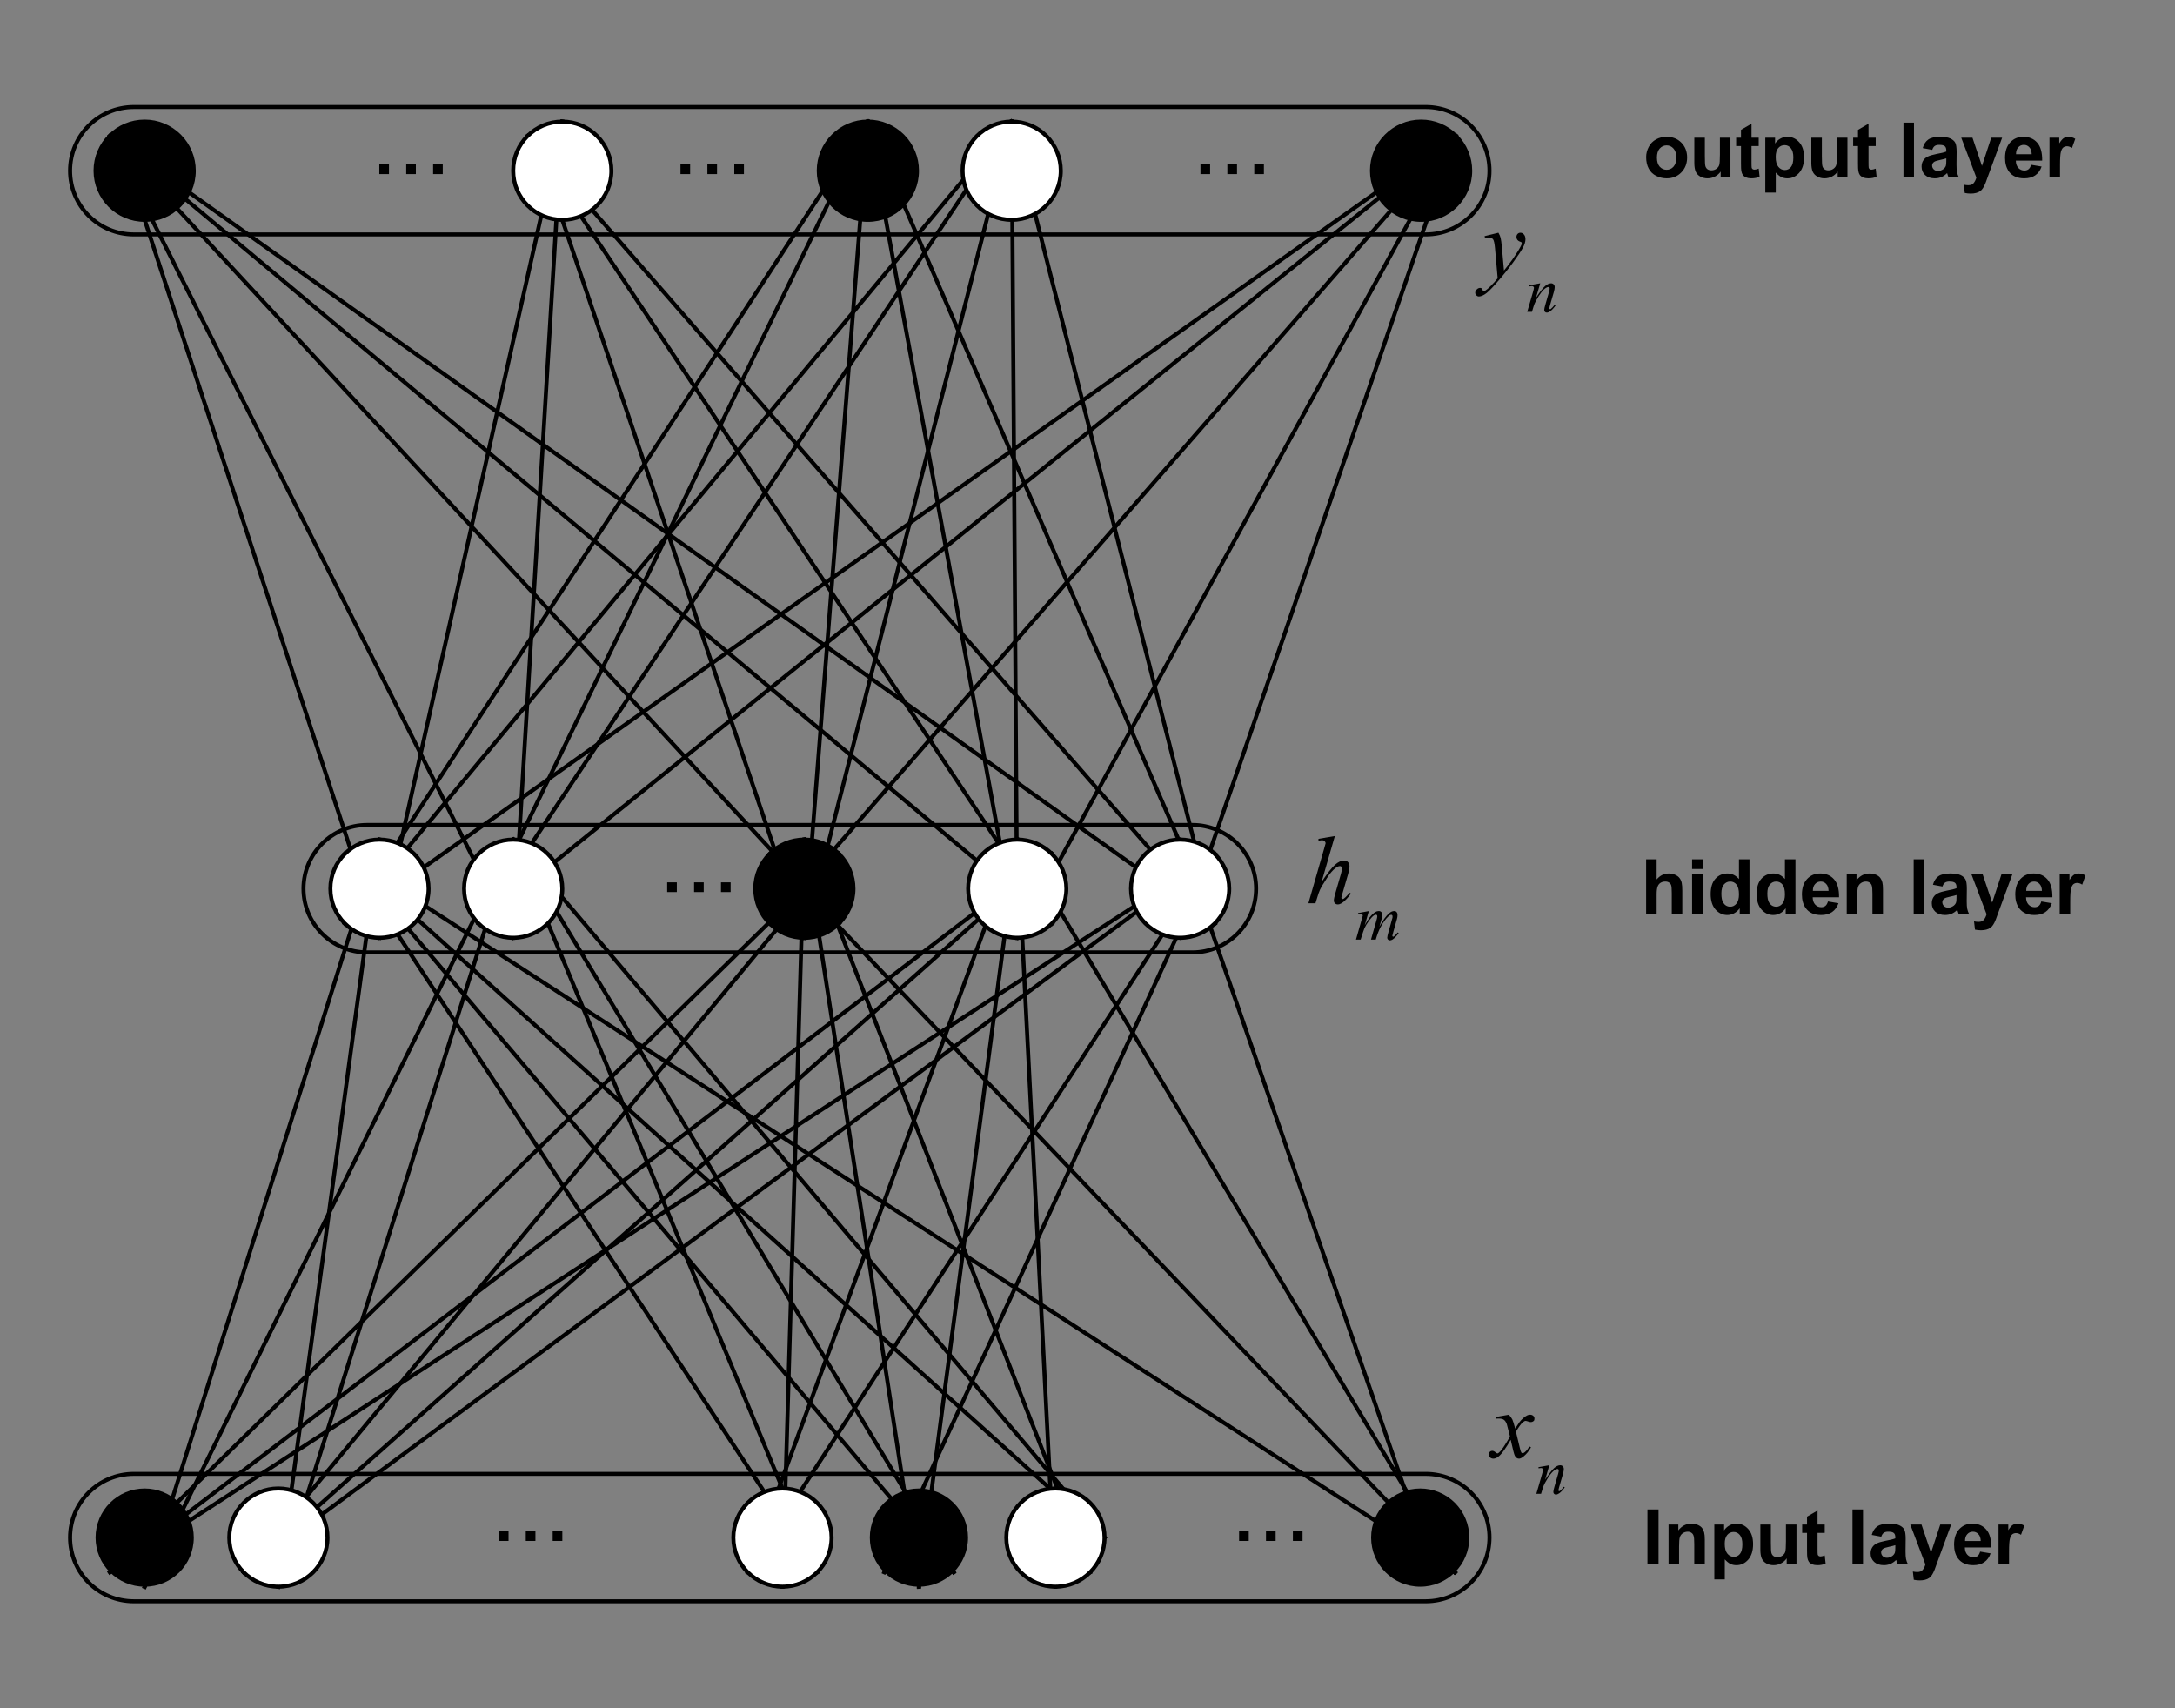 <?xml version="1.0" standalone="yes"?>

<svg version="1.1" viewBox="0.0 0.0 539.184 423.441" fill="none" stroke="none" stroke-linecap="square" stroke-miterlimit="10" xmlns="http://www.w3.org/2000/svg" xmlns:xlink="http://www.w3.org/1999/xlink"><rect x="0.0" y="0.0" width="539.184" height="423.441" fill="#808080" stroke="none"/><clipPath id="p.0"><path d="m0 0l539.184 0l0 423.441l-539.184 0l0 -423.441z" clip-rule="nonzero"></path></clipPath><g clip-path="url(#p.0)"><path fill="#000000" fill-opacity="0.0" d="m0 0l539.184 0l0 423.441l-539.184 0z" fill-rule="nonzero"></path><path fill="#000000" fill-opacity="0.0" d="m75.231 220.282l0 0c0 -8.723 7.072 -15.795 15.795 -15.795l204.567 0c4.189 0 8.207 1.664 11.169 4.626c2.962 2.962 4.626 6.98 4.626 11.169l0 0l0 0c0 8.723 -7.072 15.795 -15.795 15.795l-204.567 0l0 0c-8.723 0 -15.795 -7.072 -15.795 -15.795z" fill-rule="nonzero"></path><path stroke="#000000" stroke-width="1.0" stroke-linejoin="round" stroke-linecap="butt" d="m75.231 220.282l0 0c0 -8.723 7.072 -15.795 15.795 -15.795l204.567 0c4.189 0 8.207 1.664 11.169 4.626c2.962 2.962 4.626 6.98 4.626 11.169l0 0l0 0c0 8.723 -7.072 15.795 -15.795 15.795l-204.567 0l0 0c-8.723 0 -15.795 -7.072 -15.795 -15.795z" fill-rule="nonzero"></path><path fill="#000000" fill-opacity="0.0" d="m292.547 208.109l60.913 176.157" fill-rule="nonzero"></path><path stroke="#000000" stroke-width="1.0" stroke-linejoin="round" stroke-linecap="butt" d="m292.547 208.109l60.913 176.157" fill-rule="nonzero"></path><path fill="#000000" fill-opacity="0.0" d="m260.785 211.674l-233.543 178.047" fill-rule="nonzero"></path><path stroke="#000000" stroke-width="1.0" stroke-linejoin="round" stroke-linecap="butt" d="m260.785 211.674l-233.543 178.047" fill-rule="nonzero"></path><path fill="#000000" fill-opacity="0.0" d="m260.785 211.674l-200.378 178.047" fill-rule="nonzero"></path><path stroke="#000000" stroke-width="1.0" stroke-linejoin="round" stroke-linecap="butt" d="m260.785 211.674l-200.378 178.047" fill-rule="nonzero"></path><path fill="#000000" fill-opacity="0.0" d="m252.177 208.109l-66.803 181.606" fill-rule="nonzero"></path><path stroke="#000000" stroke-width="1.0" stroke-linejoin="round" stroke-linecap="butt" d="m252.177 208.109l-66.803 181.606" fill-rule="nonzero"></path><path fill="#000000" fill-opacity="0.0" d="m252.177 208.109l-24.378 185.197" fill-rule="nonzero"></path><path stroke="#000000" stroke-width="1.0" stroke-linejoin="round" stroke-linecap="butt" d="m252.177 208.109l-24.378 185.197" fill-rule="nonzero"></path><path fill="#000000" fill-opacity="0.0" d="m252.177 208.109l9.449 185.197" fill-rule="nonzero"></path><path stroke="#000000" stroke-width="1.0" stroke-linejoin="round" stroke-linecap="butt" d="m252.177 208.109l9.449 185.197" fill-rule="nonzero"></path><path fill="#000000" fill-opacity="0.0" d="m252.177 208.109l108.504 181.606" fill-rule="nonzero"></path><path stroke="#000000" stroke-width="1.0" stroke-linejoin="round" stroke-linecap="butt" d="m252.177 208.109l108.504 181.606" fill-rule="nonzero"></path><path fill="#000000" fill-opacity="0.0" d="m127.217 208.109l75.37 181.606" fill-rule="nonzero"></path><path stroke="#000000" stroke-width="1.0" stroke-linejoin="round" stroke-linecap="butt" d="m127.217 208.109l75.37 181.606" fill-rule="nonzero"></path><path fill="#000000" fill-opacity="0.0" d="m127.217 208.109l-91.339 185.197" fill-rule="nonzero"></path><path stroke="#000000" stroke-width="1.0" stroke-linejoin="round" stroke-linecap="butt" d="m127.217 208.109l-91.339 185.197" fill-rule="nonzero"></path><path fill="#000000" fill-opacity="0.0" d="m127.217 208.109l-58.205 185.197" fill-rule="nonzero"></path><path stroke="#000000" stroke-width="1.0" stroke-linejoin="round" stroke-linecap="butt" d="m127.217 208.109l-58.205 185.197" fill-rule="nonzero"></path><path fill="#000000" fill-opacity="0.0" d="m127.217 208.109l109.197 181.606" fill-rule="nonzero"></path><path stroke="#000000" stroke-width="1.0" stroke-linejoin="round" stroke-linecap="butt" d="m127.217 208.109l109.197 181.606" fill-rule="nonzero"></path><path fill="#000000" fill-opacity="0.0" d="m127.217 208.109l146.583 173.008" fill-rule="nonzero"></path><path stroke="#000000" stroke-width="1.0" stroke-linejoin="round" stroke-linecap="butt" d="m127.217 208.109l146.583 173.008" fill-rule="nonzero"></path><path fill="#000000" fill-opacity="0.0" d="m85.464 211.674l275.213 178.047" fill-rule="nonzero"></path><path stroke="#000000" stroke-width="1.0" stroke-linejoin="round" stroke-linecap="butt" d="m85.464 211.674l275.213 178.047" fill-rule="nonzero"></path><path fill="#000000" fill-opacity="0.0" d="m85.464 211.674l117.102 178.047" fill-rule="nonzero"></path><path stroke="#000000" stroke-width="1.0" stroke-linejoin="round" stroke-linecap="butt" d="m85.464 211.674l117.102 178.047" fill-rule="nonzero"></path><path fill="#000000" fill-opacity="0.0" d="m85.464 211.674l150.961 178.047" fill-rule="nonzero"></path><path stroke="#000000" stroke-width="1.0" stroke-linejoin="round" stroke-linecap="butt" d="m85.464 211.674l150.961 178.047" fill-rule="nonzero"></path><path fill="#000000" fill-opacity="0.0" d="m85.464 211.674l188.346 169.449" fill-rule="nonzero"></path><path stroke="#000000" stroke-width="1.0" stroke-linejoin="round" stroke-linecap="butt" d="m85.464 211.674l188.346 169.449" fill-rule="nonzero"></path><path fill="#000000" fill-opacity="0.0" d="m17.373 381.122l0 0c0 -8.723 7.072 -15.795 15.795 -15.795l320.283 0c4.189 0 8.207 1.664 11.169 4.626c2.962 2.962 4.626 6.98 4.626 11.169l0 0l0 0c0 8.724 -7.072 15.795 -15.795 15.795l-320.283 0c-8.723 0 -15.795 -7.072 -15.795 -15.795z" fill-rule="nonzero"></path><path stroke="#000000" stroke-width="1.0" stroke-linejoin="round" stroke-linecap="butt" d="m17.373 381.122l0 0c0 -8.723 7.072 -15.795 15.795 -15.795l320.283 0c4.189 0 8.207 1.664 11.169 4.626c2.962 2.962 4.626 6.98 4.626 11.169l0 0l0 0c0 8.724 -7.072 15.795 -15.795 15.795l-320.283 0c-8.723 0 -15.795 -7.072 -15.795 -15.795z" fill-rule="nonzero"></path><path fill="#000000" fill-opacity="0.0" d="m94.072 208.109l-25.071 185.197" fill-rule="nonzero"></path><path stroke="#000000" stroke-width="1.0" stroke-linejoin="round" stroke-linecap="butt" d="m94.072 208.109l-25.071 185.197" fill-rule="nonzero"></path><path fill="#000000" fill-opacity="0.0" d="m94.072 208.109l-58.205 185.197" fill-rule="nonzero"></path><path stroke="#000000" stroke-width="1.0" stroke-linejoin="round" stroke-linecap="butt" d="m94.072 208.109l-58.205 185.197" fill-rule="nonzero"></path><path fill="#000000" d="m339.9 381.122l0 0c0 -6.723 5.45 -12.173 12.173 -12.173l0 0c3.229 0 6.325 1.283 8.608 3.565c2.283 2.283 3.565 5.379 3.565 8.608l0 0c0 6.723 -5.45 12.173 -12.173 12.173l0 0c-6.723 0 -12.173 -5.45 -12.173 -12.173z" fill-rule="nonzero"></path><path fill="#000000" fill-opacity="0.0" d="m97.205 365.327l68.567 0l0 31.591l-68.567 0z" fill-rule="nonzero"></path><path fill="#000000" d="m123.674 381.957l0 -2.406l2.391 0l0 2.406l-2.391 0zm6.668 0l0 -2.406l2.391 0l0 2.406l-2.391 0zm6.668 0l0 -2.406l2.391 0l0 2.406l-2.391 0z" fill-rule="nonzero"></path><path fill="#000000" fill-opacity="0.0" d="m287.601 365.327l54.772 0l0 31.591l-54.772 0z" fill-rule="nonzero"></path><path fill="#000000" d="m307.172 381.957l0 -2.406l2.391 0l0 2.406l-2.391 0zm6.668 0l0 -2.406l2.391 0l0 2.406l-2.391 0zm6.668 0l0 -2.406l2.391 0l0 2.406l-2.391 0z" fill-rule="nonzero"></path><path fill="#000000" fill-opacity="0.0" d="m138.925 204.487l68.567 0l0 31.591l-68.567 0z" fill-rule="nonzero"></path><path fill="#000000" d="m165.394 221.117l0 -2.406l2.391 0l0 2.406l-2.391 0zm6.668 0l0 -2.406l2.391 0l0 2.406l-2.391 0zm6.668 0l0 -2.406l2.391 0l0 2.406l-2.391 0z" fill-rule="nonzero"></path><path fill="#000000" fill-opacity="0.0" d="m398.105 360.823l115.78 0l0 36.094l-115.78 0z" fill-rule="nonzero"></path><path fill="#000000" d="m408.402 387.743l0 -13.594l2.75 0l0 13.594l-2.75 0zm14.215 0l-2.609 0l0 -5.031q0 -1.594 -0.172 -2.062q-0.156 -0.469 -0.531 -0.719q-0.375 -0.266 -0.906 -0.266q-0.688 0 -1.234 0.375q-0.531 0.359 -0.734 0.984q-0.188 0.609 -0.188 2.25l0 4.469l-2.609 0l0 -9.859l2.422 0l0 1.453q1.297 -1.672 3.25 -1.672q0.859 0 1.578 0.312q0.719 0.312 1.078 0.797q0.359 0.484 0.5 1.094q0.156 0.609 0.156 1.75l0 6.125zm2.365 -9.859l2.422 0l0 1.453q0.469 -0.734 1.281 -1.203q0.812 -0.469 1.797 -0.469q1.703 0 2.906 1.344q1.203 1.344 1.203 3.75q0 2.469 -1.219 3.844q-1.203 1.359 -2.922 1.359q-0.812 0 -1.484 -0.312q-0.656 -0.328 -1.391 -1.125l0 4.969l-2.594 0l0 -13.609zm2.578 4.766q0 1.656 0.656 2.453q0.656 0.797 1.594 0.797q0.922 0 1.516 -0.719q0.609 -0.734 0.609 -2.406q0 -1.547 -0.625 -2.297q-0.625 -0.75 -1.531 -0.75q-0.969 0 -1.594 0.734q-0.625 0.734 -0.625 2.188zm15.365 5.094l0 -1.469q-0.531 0.781 -1.406 1.234q-0.875 0.453 -1.859 0.453q-0.984 0 -1.781 -0.438q-0.781 -0.438 -1.141 -1.219q-0.344 -0.797 -0.344 -2.188l0 -6.234l2.609 0l0 4.531q0 2.078 0.141 2.547q0.141 0.469 0.516 0.75q0.391 0.266 0.969 0.266q0.672 0 1.203 -0.359q0.531 -0.375 0.719 -0.906q0.188 -0.547 0.188 -2.672l0 -4.156l2.609 0l0 9.859l-2.422 0zm9.427 -9.859l0 2.078l-1.781 0l0 3.984q0 1.203 0.047 1.406q0.062 0.188 0.234 0.328q0.188 0.125 0.453 0.125q0.359 0 1.047 -0.25l0.219 2.016q-0.906 0.391 -2.062 0.391q-0.703 0 -1.266 -0.234q-0.562 -0.234 -0.828 -0.609q-0.266 -0.375 -0.375 -1.016q-0.078 -0.453 -0.078 -1.844l0 -4.297l-1.203 0l0 -2.078l1.203 0l0 -1.953l2.609 -1.516l0 3.469l1.781 0zm6.88 9.859l0 -13.594l2.609 0l0 13.594l-2.609 0zm7.136 -6.844l-2.359 -0.438q0.391 -1.422 1.359 -2.109q0.984 -0.688 2.906 -0.688q1.734 0 2.594 0.422q0.859 0.406 1.203 1.047q0.344 0.625 0.344 2.328l-0.031 3.047q0 1.297 0.125 1.922q0.125 0.609 0.469 1.312l-2.578 0q-0.094 -0.266 -0.25 -0.766q-0.062 -0.234 -0.094 -0.312q-0.656 0.656 -1.422 0.984q-0.766 0.312 -1.625 0.312q-1.516 0 -2.406 -0.812q-0.875 -0.828 -0.875 -2.094q0 -0.844 0.391 -1.484q0.406 -0.656 1.125 -1.0q0.719 -0.359 2.078 -0.625q1.828 -0.328 2.531 -0.625l0 -0.266q0 -0.75 -0.375 -1.062q-0.359 -0.328 -1.391 -0.328q-0.703 0 -1.094 0.281q-0.391 0.266 -0.625 0.953zm3.484 2.109q-0.5 0.172 -1.594 0.406q-1.078 0.234 -1.406 0.453q-0.516 0.359 -0.516 0.922q0 0.547 0.406 0.953q0.406 0.391 1.047 0.391q0.703 0 1.344 -0.469q0.469 -0.359 0.625 -0.859q0.094 -0.344 0.094 -1.281l0 -0.516zm3.704 -5.125l2.781 0l2.359 7.0l2.297 -7.0l2.703 0l-3.484 9.484l-0.625 1.719q-0.344 0.859 -0.656 1.312q-0.297 0.469 -0.703 0.75q-0.406 0.281 -1.0 0.438q-0.594 0.156 -1.328 0.156q-0.75 0 -1.469 -0.156l-0.234 -2.047q0.609 0.125 1.094 0.125q0.922 0 1.344 -0.531q0.438 -0.531 0.672 -1.359l-3.75 -9.891zm17.313 6.719l2.609 0.438q-0.5 1.438 -1.594 2.188q-1.078 0.734 -2.703 0.734q-2.562 0 -3.797 -1.672q-0.969 -1.344 -0.969 -3.406q0 -2.438 1.266 -3.828q1.281 -1.391 3.25 -1.391q2.188 0 3.453 1.453q1.281 1.453 1.234 4.453l-6.531 0q0.016 1.156 0.625 1.812q0.609 0.641 1.5 0.641q0.609 0 1.031 -0.328q0.422 -0.344 0.625 -1.094zm0.156 -2.625q-0.031 -1.141 -0.594 -1.719q-0.547 -0.594 -1.344 -0.594q-0.859 0 -1.406 0.625q-0.562 0.609 -0.547 1.688l3.891 0zm7.016 5.766l-2.609 0l0 -9.859l2.422 0l0 1.406q0.625 -0.984 1.109 -1.297q0.5 -0.328 1.141 -0.328q0.891 0 1.719 0.5l-0.812 2.266q-0.656 -0.422 -1.219 -0.422q-0.547 0 -0.938 0.297q-0.375 0.297 -0.594 1.094q-0.219 0.781 -0.219 3.297l0 3.047z" fill-rule="nonzero"></path><path fill="#000000" fill-opacity="0.0" d="m397.714 199.669l132.724 0l0 36.094l-132.724 0z" fill-rule="nonzero"></path><path fill="#000000" d="m410.683 212.996l0 5.0q1.25 -1.484 3.016 -1.484q0.891 0 1.609 0.344q0.734 0.328 1.094 0.844q0.375 0.516 0.5 1.156q0.141 0.625 0.141 1.953l0 5.781l-2.609 0l0 -5.203q0 -1.547 -0.156 -1.969q-0.141 -0.422 -0.516 -0.656q-0.375 -0.25 -0.938 -0.25q-0.656 0 -1.172 0.312q-0.5 0.312 -0.734 0.953q-0.234 0.641 -0.234 1.875l0 4.938l-2.609 0l0 -13.594l2.609 0zm8.787 2.406l0 -2.406l2.609 0l0 2.406l-2.609 0zm0 11.188l0 -9.859l2.609 0l0 9.859l-2.609 0zm14.23 0l-2.422 0l0 -1.453q-0.609 0.844 -1.438 1.266q-0.812 0.406 -1.641 0.406q-1.703 0 -2.922 -1.359q-1.203 -1.375 -1.203 -3.828q0 -2.5 1.172 -3.797q1.188 -1.312 2.984 -1.312q1.656 0 2.859 1.375l0 -4.891l2.609 0l0 13.594zm-6.969 -5.141q0 1.578 0.438 2.281q0.641 1.016 1.766 1.016q0.906 0 1.531 -0.766q0.625 -0.766 0.625 -2.281q0 -1.703 -0.609 -2.438q-0.609 -0.75 -1.562 -0.75q-0.938 0 -1.562 0.734q-0.625 0.734 -0.625 2.203zm18.365 5.141l-2.422 0l0 -1.453q-0.609 0.844 -1.438 1.266q-0.812 0.406 -1.641 0.406q-1.703 0 -2.922 -1.359q-1.203 -1.375 -1.203 -3.828q0 -2.5 1.172 -3.797q1.188 -1.312 2.984 -1.312q1.656 0 2.859 1.375l0 -4.891l2.609 0l0 13.594zm-6.969 -5.141q0 1.578 0.438 2.281q0.641 1.016 1.766 1.016q0.906 0 1.531 -0.766q0.625 -0.766 0.625 -2.281q0 -1.703 -0.609 -2.438q-0.609 -0.75 -1.562 -0.75q-0.938 0 -1.562 0.734q-0.625 0.734 -0.625 2.203zm15.021 2.0l2.609 0.438q-0.5 1.438 -1.594 2.188q-1.078 0.734 -2.703 0.734q-2.562 0 -3.797 -1.672q-0.969 -1.344 -0.969 -3.406q0 -2.438 1.266 -3.828q1.281 -1.391 3.25 -1.391q2.188 0 3.453 1.453q1.281 1.453 1.234 4.453l-6.531 0q0.016 1.156 0.625 1.812q0.609 0.641 1.5 0.641q0.609 0 1.031 -0.328q0.422 -0.344 0.625 -1.094zm0.156 -2.625q-0.031 -1.141 -0.594 -1.719q-0.547 -0.594 -1.344 -0.594q-0.859 0 -1.406 0.625q-0.562 0.609 -0.547 1.688l3.891 0zm13.485 5.766l-2.609 0l0 -5.031q0 -1.594 -0.172 -2.062q-0.156 -0.469 -0.531 -0.719q-0.375 -0.266 -0.906 -0.266q-0.688 0 -1.234 0.375q-0.531 0.359 -0.734 0.984q-0.188 0.609 -0.188 2.25l0 4.469l-2.609 0l0 -9.859l2.422 0l0 1.453q1.297 -1.672 3.25 -1.672q0.859 0 1.578 0.312q0.719 0.312 1.078 0.797q0.359 0.484 0.5 1.094q0.156 0.609 0.156 1.75l0 6.125zm7.611 0l0 -13.594l2.609 0l0 13.594l-2.609 0zm7.136 -6.844l-2.359 -0.438q0.391 -1.422 1.359 -2.109q0.984 -0.688 2.906 -0.688q1.734 0 2.594 0.422q0.859 0.406 1.203 1.047q0.344 0.625 0.344 2.328l-0.031 3.047q0 1.297 0.125 1.922q0.125 0.609 0.469 1.312l-2.578 0q-0.094 -0.266 -0.25 -0.766q-0.062 -0.234 -0.094 -0.312q-0.656 0.656 -1.422 0.984q-0.766 0.312 -1.625 0.312q-1.516 0 -2.406 -0.812q-0.875 -0.828 -0.875 -2.094q0 -0.844 0.391 -1.484q0.406 -0.656 1.125 -1.0q0.719 -0.359 2.078 -0.625q1.828 -0.328 2.531 -0.625l0 -0.266q0 -0.75 -0.375 -1.062q-0.359 -0.328 -1.391 -0.328q-0.703 0 -1.094 0.281q-0.391 0.266 -0.625 0.953zm3.484 2.109q-0.5 0.172 -1.594 0.406q-1.078 0.234 -1.406 0.453q-0.516 0.359 -0.516 0.922q0 0.547 0.406 0.953q0.406 0.391 1.047 0.391q0.703 0 1.344 -0.469q0.469 -0.359 0.625 -0.859q0.094 -0.344 0.094 -1.281l0 -0.516zm3.704 -5.125l2.781 0l2.359 7.0l2.297 -7.0l2.703 0l-3.484 9.484l-0.625 1.719q-0.344 0.859 -0.656 1.312q-0.297 0.469 -0.703 0.75q-0.406 0.281 -1.0 0.438q-0.594 0.156 -1.328 0.156q-0.75 0 -1.469 -0.156l-0.234 -2.047q0.609 0.125 1.094 0.125q0.922 0 1.344 -0.531q0.438 -0.531 0.672 -1.359l-3.75 -9.891zm17.313 6.719l2.609 0.438q-0.5 1.438 -1.594 2.188q-1.078 0.734 -2.703 0.734q-2.562 0 -3.797 -1.672q-0.969 -1.344 -0.969 -3.406q0 -2.438 1.266 -3.828q1.281 -1.391 3.25 -1.391q2.188 0 3.453 1.453q1.281 1.453 1.234 4.453l-6.531 0q0.016 1.156 0.625 1.812q0.609 0.641 1.5 0.641q0.609 0 1.031 -0.328q0.422 -0.344 0.625 -1.094zm0.156 -2.625q-0.031 -1.141 -0.594 -1.719q-0.547 -0.594 -1.344 -0.594q-0.859 0 -1.406 0.625q-0.562 0.609 -0.547 1.688l3.891 0zm7.016 5.766l-2.609 0l0 -9.859l2.422 0l0 1.406q0.625 -0.984 1.109 -1.297q0.5 -0.328 1.141 -0.328q0.891 0 1.719 0.5l-0.812 2.266q-0.656 -0.422 -1.219 -0.422q-0.547 0 -0.938 0.297q-0.375 0.297 -0.594 1.094q-0.219 0.781 -0.219 3.297l0 3.047z" fill-rule="nonzero"></path><path fill="#000000" fill-opacity="0.0" d="m360.892 329.232l53.228 0l0 36.095l-53.228 0z" fill-rule="nonzero"></path><path fill="#000000" d="m374.049 350.663q0.578 0.609 0.875 1.219q0.203 0.422 0.688 2.219l1.031 -1.547q0.406 -0.562 0.984 -1.062q0.594 -0.516 1.047 -0.703q0.281 -0.125 0.625 -0.125q0.5 0 0.797 0.281q0.297 0.266 0.297 0.641q0 0.453 -0.172 0.609q-0.328 0.297 -0.75 0.297q-0.25 0 -0.531 -0.109q-0.547 -0.188 -0.734 -0.188q-0.281 0 -0.672 0.328q-0.719 0.609 -1.734 2.359l0.969 4.031q0.219 0.922 0.359 1.109q0.156 0.188 0.312 0.188q0.25 0 0.578 -0.281q0.641 -0.531 1.094 -1.406l0.422 0.219q-0.75 1.375 -1.875 2.297q-0.656 0.516 -1.094 0.516q-0.656 0 -1.047 -0.734q-0.25 -0.469 -1.016 -3.938q-1.828 3.172 -2.938 4.078q-0.703 0.594 -1.375 0.594q-0.469 0 -0.859 -0.344q-0.281 -0.25 -0.281 -0.688q0 -0.391 0.266 -0.641q0.25 -0.266 0.625 -0.266q0.375 0 0.797 0.375q0.312 0.266 0.469 0.266q0.141 0 0.359 -0.188q0.562 -0.438 1.5 -1.906q0.953 -1.484 1.25 -2.141q-0.734 -2.844 -0.781 -3.016q-0.281 -0.766 -0.719 -1.078q-0.422 -0.312 -1.266 -0.312q-0.266 0 -0.625 0.016l0 -0.422l3.125 -0.547z" fill-rule="nonzero"></path><path fill="#000000" d="m384.076 363.194l-1.031 3.562q1.453 -2.188 2.234 -2.875q0.781 -0.688 1.5 -0.688q0.391 0 0.641 0.266q0.25 0.25 0.25 0.672q0 0.469 -0.219 1.25l-0.953 3.281q-0.172 0.578 -0.172 0.703q0 0.109 0.062 0.188q0.062 0.062 0.141 0.062q0.094 0 0.219 -0.094q0.422 -0.328 0.906 -1.0l0.25 0.141q-0.734 1.047 -1.375 1.484q-0.453 0.312 -0.812 0.312q-0.297 0 -0.469 -0.188q-0.172 -0.172 -0.172 -0.469q0 -0.375 0.266 -1.281l0.906 -3.141q0.172 -0.594 0.172 -0.922q0 -0.156 -0.109 -0.25q-0.094 -0.094 -0.234 -0.094q-0.219 0 -0.531 0.188q-0.578 0.344 -1.203 1.156q-0.625 0.812 -1.312 2.062q-0.375 0.672 -0.609 1.453l-0.391 1.297l-1.172 0l1.422 -4.891q0.25 -0.891 0.25 -1.062q0 -0.172 -0.141 -0.297q-0.141 -0.141 -0.344 -0.141q-0.094 0 -0.328 0.031l-0.297 0.047l-0.047 -0.281l2.703 -0.484z" fill-rule="nonzero"></path><path fill="#000000" fill-opacity="0.0" d="m301.155 211.674l-273.89 178.047" fill-rule="nonzero"></path><path stroke="#000000" stroke-width="1.0" stroke-linejoin="round" stroke-linecap="butt" d="m301.155 211.674l-273.89 178.047" fill-rule="nonzero"></path><path fill="#000000" fill-opacity="0.0" d="m301.155 211.674l-240.756 178.047" fill-rule="nonzero"></path><path stroke="#000000" stroke-width="1.0" stroke-linejoin="round" stroke-linecap="butt" d="m301.155 211.674l-240.756 178.047" fill-rule="nonzero"></path><path fill="#000000" fill-opacity="0.0" d="m301.155 211.674l-81.953 178.047" fill-rule="nonzero"></path><path stroke="#000000" stroke-width="1.0" stroke-linejoin="round" stroke-linecap="butt" d="m301.155 211.674l-81.953 178.047" fill-rule="nonzero"></path><path fill="#000000" fill-opacity="0.0" d="m301.155 211.674l-115.78 178.047" fill-rule="nonzero"></path><path stroke="#000000" stroke-width="1.0" stroke-linejoin="round" stroke-linecap="butt" d="m301.155 211.674l-115.78 178.047" fill-rule="nonzero"></path><path fill="#000000" fill-opacity="0.0" d="m17.373 42.316l0 0c0 -8.723 7.072 -15.795 15.795 -15.795l320.283 0c4.189 0 8.207 1.664 11.169 4.626c2.962 2.962 4.626 6.98 4.626 11.169l0 0l0 0c0 8.723 -7.072 15.795 -15.795 15.795l-320.283 0c-8.723 0 -15.795 -7.072 -15.795 -15.795z" fill-rule="nonzero"></path><path stroke="#000000" stroke-width="1.0" stroke-linejoin="round" stroke-linecap="butt" d="m17.373 42.316l0 0c0 -8.723 7.072 -15.795 15.795 -15.795l320.283 0c4.189 0 8.207 1.664 11.169 4.626c2.962 2.962 4.626 6.98 4.626 11.169l0 0l0 0c0 8.723 -7.072 15.795 -15.795 15.795l-320.283 0c-8.723 0 -15.795 -7.072 -15.795 -15.795z" fill-rule="nonzero"></path><path fill="#000000" d="m202.972 42.316l0 0c0 -6.723 5.45 -12.173 12.173 -12.173l0 0c3.229 0 6.325 1.283 8.608 3.565c2.283 2.283 3.565 5.379 3.565 8.608l0 0c0 6.723 -5.45 12.173 -12.173 12.173l0 0c-6.723 0 -12.173 -5.45 -12.173 -12.173z" fill-rule="nonzero"></path><path stroke="#000000" stroke-width="1.0" stroke-linejoin="round" stroke-linecap="butt" d="m202.972 42.316l0 0c0 -6.723 5.45 -12.173 12.173 -12.173l0 0c3.229 0 6.325 1.283 8.608 3.565c2.283 2.283 3.565 5.379 3.565 8.608l0 0c0 6.723 -5.45 12.173 -12.173 12.173l0 0c-6.723 0 -12.173 -5.45 -12.173 -12.173z" fill-rule="nonzero"></path><path fill="#000000" fill-opacity="0.0" d="m35.862 54.49l58.205 177.953" fill-rule="nonzero"></path><path stroke="#000000" stroke-width="1.0" stroke-linejoin="round" stroke-linecap="butt" d="m35.862 54.49l58.205 177.953" fill-rule="nonzero"></path><path fill="#000000" fill-opacity="0.0" d="m27.254 33.709l99.969 198.74" fill-rule="nonzero"></path><path stroke="#000000" stroke-width="1.0" stroke-linejoin="round" stroke-linecap="butt" d="m27.254 33.709l99.969 198.74" fill-rule="nonzero"></path><path fill="#000000" fill-opacity="0.0" d="m27.254 33.709l180.756 195.181" fill-rule="nonzero"></path><path stroke="#000000" stroke-width="1.0" stroke-linejoin="round" stroke-linecap="butt" d="m27.254 33.709l180.756 195.181" fill-rule="nonzero"></path><path fill="#000000" fill-opacity="0.0" d="m27.254 33.709l233.543 195.181" fill-rule="nonzero"></path><path stroke="#000000" stroke-width="1.0" stroke-linejoin="round" stroke-linecap="butt" d="m27.254 33.709l233.543 195.181" fill-rule="nonzero"></path><path fill="#000000" fill-opacity="0.0" d="m27.254 33.709l273.89 195.181" fill-rule="nonzero"></path><path stroke="#000000" stroke-width="1.0" stroke-linejoin="round" stroke-linecap="butt" d="m27.254 33.709l273.89 195.181" fill-rule="nonzero"></path><path fill="#000000" fill-opacity="0.0" d="m139.39 30.143l-45.323 202.299" fill-rule="nonzero"></path><path stroke="#000000" stroke-width="1.0" stroke-linejoin="round" stroke-linecap="butt" d="m139.39 30.143l-45.323 202.299" fill-rule="nonzero"></path><path fill="#000000" fill-opacity="0.0" d="m139.39 30.143l-12.189 202.299" fill-rule="nonzero"></path><path stroke="#000000" stroke-width="1.0" stroke-linejoin="round" stroke-linecap="butt" d="m139.39 30.143l-12.189 202.299" fill-rule="nonzero"></path><path fill="#000000" fill-opacity="0.0" d="m139.39 54.49l60.0 177.953" fill-rule="nonzero"></path><path stroke="#000000" stroke-width="1.0" stroke-linejoin="round" stroke-linecap="butt" d="m139.39 54.49l60.0 177.953" fill-rule="nonzero"></path><path fill="#000000" fill-opacity="0.0" d="m130.782 33.709l130.016 195.181" fill-rule="nonzero"></path><path stroke="#000000" stroke-width="1.0" stroke-linejoin="round" stroke-linecap="butt" d="m130.782 33.709l130.016 195.181" fill-rule="nonzero"></path><path fill="#000000" fill-opacity="0.0" d="m130.782 33.709l170.362 195.181" fill-rule="nonzero"></path><path stroke="#000000" stroke-width="1.0" stroke-linejoin="round" stroke-linecap="butt" d="m130.782 33.709l170.362 195.181" fill-rule="nonzero"></path><path fill="#000000" fill-opacity="0.0" d="m208.004 211.674l-176.693 173.102" fill-rule="nonzero"></path><path stroke="#000000" stroke-width="1.0" stroke-linejoin="round" stroke-linecap="butt" d="m208.004 211.674l-176.693 173.102" fill-rule="nonzero"></path><path fill="#000000" fill-opacity="0.0" d="m208.004 211.674l-147.591 178.047" fill-rule="nonzero"></path><path stroke="#000000" stroke-width="1.0" stroke-linejoin="round" stroke-linecap="butt" d="m208.004 211.674l-147.591 178.047" fill-rule="nonzero"></path><path fill="#000000" fill-opacity="0.0" d="m199.396 208.109l-5.417 185.197" fill-rule="nonzero"></path><path stroke="#000000" stroke-width="1.0" stroke-linejoin="round" stroke-linecap="butt" d="m199.396 208.109l-5.417 185.197" fill-rule="nonzero"></path><path fill="#000000" fill-opacity="0.0" d="m199.396 208.109l28.409 185.197" fill-rule="nonzero"></path><path stroke="#000000" stroke-width="1.0" stroke-linejoin="round" stroke-linecap="butt" d="m199.396 208.109l28.409 185.197" fill-rule="nonzero"></path><path fill="#000000" fill-opacity="0.0" d="m199.396 208.109l70.835 181.606" fill-rule="nonzero"></path><path stroke="#000000" stroke-width="1.0" stroke-linejoin="round" stroke-linecap="butt" d="m199.396 208.109l70.835 181.606" fill-rule="nonzero"></path><path fill="#000000" d="m215.63 381.122l0 0c0 -6.723 5.45 -12.173 12.173 -12.173l0 0c3.229 0 6.325 1.283 8.608 3.565c2.283 2.283 3.565 5.379 3.565 8.608l0 0c0 6.723 -5.45 12.173 -12.173 12.173l0 0c-6.723 0 -12.173 -5.45 -12.173 -12.173z" fill-rule="nonzero"></path><path fill="#ffffff" d="m249.465 381.122l0 0c0 -6.723 5.45 -12.173 12.173 -12.173l0 0c3.229 0 6.325 1.283 8.608 3.565c2.283 2.283 3.565 5.379 3.565 8.608l0 0c0 6.723 -5.45 12.173 -12.173 12.173l0 0c-6.723 0 -12.173 -5.45 -12.173 -12.173z" fill-rule="nonzero"></path><path stroke="#000000" stroke-width="1.0" stroke-linejoin="round" stroke-linecap="butt" d="m249.465 381.122l0 0c0 -6.723 5.45 -12.173 12.173 -12.173l0 0c3.229 0 6.325 1.283 8.608 3.565c2.283 2.283 3.565 5.379 3.565 8.608l0 0c0 6.723 -5.45 12.173 -12.173 12.173l0 0c-6.723 0 -12.173 -5.45 -12.173 -12.173z" fill-rule="nonzero"></path><path fill="#000000" fill-opacity="0.0" d="m190.789 211.674l169.89 178.047" fill-rule="nonzero"></path><path stroke="#000000" stroke-width="1.0" stroke-linejoin="round" stroke-linecap="butt" d="m190.789 211.674l169.89 178.047" fill-rule="nonzero"></path><path fill="#ffffff" d="m181.795 381.122l0 0c0 -6.723 5.45 -12.173 12.173 -12.173l0 0c3.229 0 6.325 1.283 8.608 3.565c2.283 2.283 3.565 5.379 3.565 8.608l0 0c0 6.723 -5.45 12.173 -12.173 12.173l0 0c-6.723 0 -12.173 -5.45 -12.173 -12.173z" fill-rule="nonzero"></path><path stroke="#000000" stroke-width="1.0" stroke-linejoin="round" stroke-linecap="butt" d="m181.795 381.122l0 0c0 -6.723 5.45 -12.173 12.173 -12.173l0 0c3.229 0 6.325 1.283 8.608 3.565c2.283 2.283 3.565 5.379 3.565 8.608l0 0c0 6.723 -5.45 12.173 -12.173 12.173l0 0c-6.723 0 -12.173 -5.45 -12.173 -12.173z" fill-rule="nonzero"></path><path fill="#ffffff" d="m56.835 381.122l0 0c0 -6.723 5.45 -12.173 12.173 -12.173l0 0c3.229 0 6.325 1.283 8.608 3.565c2.283 2.283 3.565 5.379 3.565 8.608l0 0c0 6.723 -5.45 12.173 -12.173 12.173l0 0c-6.723 0 -12.173 -5.45 -12.173 -12.173z" fill-rule="nonzero"></path><path stroke="#000000" stroke-width="1.0" stroke-linejoin="round" stroke-linecap="butt" d="m56.835 381.122l0 0c0 -6.723 5.45 -12.173 12.173 -12.173l0 0c3.229 0 6.325 1.283 8.608 3.565c2.283 2.283 3.565 5.379 3.565 8.608l0 0c0 6.723 -5.45 12.173 -12.173 12.173l0 0c-6.723 0 -12.173 -5.45 -12.173 -12.173z" fill-rule="nonzero"></path><path fill="#000000" d="m23.69 381.122l0 0c0 -6.723 5.45 -12.173 12.173 -12.173l0 0c3.229 0 6.325 1.283 8.608 3.565c2.283 2.283 3.565 5.379 3.565 8.608l0 0c0 6.723 -5.45 12.173 -12.173 12.173l0 0c-6.723 0 -12.173 -5.45 -12.173 -12.173z" fill-rule="nonzero"></path><path fill="#000000" fill-opacity="0.0" d="m153.624 26.522l45.764 0l0 31.591l-45.764 0z" fill-rule="nonzero"></path><path fill="#000000" d="m168.692 43.153l0 -2.406l2.391 0l0 2.406l-2.391 0zm6.668 0l0 -2.406l2.391 0l0 2.406l-2.391 0zm6.668 0l0 -2.406l2.391 0l0 2.406l-2.391 0z" fill-rule="nonzero"></path><path fill="#000000" fill-opacity="0.0" d="m67.562 26.521l68.567 0l0 31.591l-68.567 0z" fill-rule="nonzero"></path><path fill="#000000" d="m94.031 43.152l0 -2.406l2.391 0l0 2.406l-2.391 0zm6.668 0l0 -2.406l2.391 0l0 2.406l-2.391 0zm6.668 0l0 -2.406l2.391 0l0 2.406l-2.391 0z" fill-rule="nonzero"></path><path fill="#000000" fill-opacity="0.0" d="m282.528 26.522l45.764 0l0 31.591l-45.764 0z" fill-rule="nonzero"></path><path fill="#000000" d="m297.596 43.153l0 -2.406l2.391 0l0 2.406l-2.391 0zm6.668 0l0 -2.406l2.391 0l0 2.406l-2.391 0zm6.668 0l0 -2.406l2.391 0l0 2.406l-2.391 0z" fill-rule="nonzero"></path><path fill="#ffffff" d="m127.217 42.316l0 0c0 -6.723 5.45 -12.173 12.173 -12.173l0 0c3.229 0 6.325 1.283 8.608 3.565c2.283 2.283 3.565 5.379 3.565 8.608l0 0c0 6.723 -5.45 12.173 -12.173 12.173l0 0c-6.723 0 -12.173 -5.45 -12.173 -12.173z" fill-rule="nonzero"></path><path stroke="#000000" stroke-width="1.0" stroke-linejoin="round" stroke-linecap="butt" d="m127.217 42.316l0 0c0 -6.723 5.45 -12.173 12.173 -12.173l0 0c3.229 0 6.325 1.283 8.608 3.565c2.283 2.283 3.565 5.379 3.565 8.608l0 0c0 6.723 -5.45 12.173 -12.173 12.173l0 0c-6.723 0 -12.173 -5.45 -12.173 -12.173z" fill-rule="nonzero"></path><path fill="#000000" d="m23.689 42.316l0 0c0 -6.723 5.45 -12.173 12.173 -12.173l0 0c3.229 0 6.325 1.283 8.608 3.565c2.283 2.283 3.565 5.379 3.565 8.608l0 0c0 6.723 -5.45 12.173 -12.173 12.173l0 0c-6.723 0 -12.173 -5.45 -12.173 -12.173z" fill-rule="nonzero"></path><path stroke="#000000" stroke-width="1.0" stroke-linejoin="round" stroke-linecap="butt" d="m23.689 42.316l0 0c0 -6.723 5.45 -12.173 12.173 -12.173l0 0c3.229 0 6.325 1.283 8.608 3.565c2.283 2.283 3.565 5.379 3.565 8.608l0 0c0 6.723 -5.45 12.173 -12.173 12.173l0 0c-6.723 0 -12.173 -5.45 -12.173 -12.173z" fill-rule="nonzero"></path><path fill="#000000" fill-opacity="0.0" d="m215.146 30.143l-129.669 198.74" fill-rule="nonzero"></path><path stroke="#000000" stroke-width="1.0" stroke-linejoin="round" stroke-linecap="butt" d="m215.146 30.143l-129.669 198.74" fill-rule="nonzero"></path><path fill="#000000" fill-opacity="0.0" d="m215.146 30.143l-96.535 198.74" fill-rule="nonzero"></path><path stroke="#000000" stroke-width="1.0" stroke-linejoin="round" stroke-linecap="butt" d="m215.146 30.143l-96.535 198.74" fill-rule="nonzero"></path><path fill="#000000" fill-opacity="0.0" d="m215.146 30.143l-15.748 202.299" fill-rule="nonzero"></path><path stroke="#000000" stroke-width="1.0" stroke-linejoin="round" stroke-linecap="butt" d="m215.146 30.143l-15.748 202.299" fill-rule="nonzero"></path><path fill="#000000" fill-opacity="0.0" d="m215.146 30.143l37.039 202.299" fill-rule="nonzero"></path><path stroke="#000000" stroke-width="1.0" stroke-linejoin="round" stroke-linecap="butt" d="m215.146 30.143l37.039 202.299" fill-rule="nonzero"></path><path fill="#000000" fill-opacity="0.0" d="m215.146 30.143l86.016 198.74" fill-rule="nonzero"></path><path stroke="#000000" stroke-width="1.0" stroke-linejoin="round" stroke-linecap="butt" d="m215.146 30.143l86.016 198.74" fill-rule="nonzero"></path><path fill="#000000" fill-opacity="0.0" d="m314.866 191.862l53.228 0l0 36.094l-53.228 0z" fill-rule="nonzero"></path><path fill="#000000" d="m330.913 207.23l-3.297 11.391q2.141 -3.219 3.328 -4.266q1.203 -1.062 2.281 -1.062q0.562 0 0.938 0.391q0.375 0.391 0.375 1.031q0 0.766 -0.328 1.875l-1.422 4.906q-0.266 0.891 -0.266 0.984q0 0.172 0.094 0.281q0.094 0.094 0.234 0.094q0.141 0 0.344 -0.156q0.672 -0.516 1.328 -1.422l0.359 0.219q-0.391 0.625 -1.109 1.375q-0.703 0.734 -1.219 1.031q-0.5 0.281 -0.906 0.281q-0.438 0 -0.719 -0.281q-0.266 -0.266 -0.266 -0.703q0 -0.516 0.406 -1.922l1.359 -4.688q0.25 -0.875 0.25 -1.391q0 -0.234 -0.156 -0.375q-0.141 -0.141 -0.375 -0.141q-0.328 0 -0.766 0.266q-0.797 0.484 -1.844 1.828q-0.281 0.359 -1.875 2.922q-0.484 0.828 -0.812 1.797l-0.75 2.406l-1.75 0l3.859 -13.406l0.406 -1.453q0 -0.312 -0.25 -0.547q-0.25 -0.234 -0.625 -0.234q-0.203 0 -0.641 0.078l-0.25 0.031l0 -0.453l4.062 -0.688z" fill-rule="nonzero"></path><path fill="#000000" d="m339.335 225.824l-1.016 3.531q0.688 -1.25 1.156 -1.875q0.75 -0.969 1.453 -1.406q0.406 -0.25 0.859 -0.25q0.391 0 0.641 0.25q0.266 0.25 0.266 0.641q0 0.391 -0.172 1.0l-0.562 1.984q1.281 -2.375 2.422 -3.344q0.625 -0.531 1.25 -0.531q0.359 0 0.578 0.25q0.234 0.25 0.234 0.766q0 0.453 -0.141 0.953l-0.859 3.047q-0.281 0.984 -0.281 1.094q0 0.109 0.078 0.188q0.047 0.062 0.125 0.062q0.078 0 0.266 -0.156q0.453 -0.344 0.844 -0.906l0.25 0.172q-0.188 0.312 -0.688 0.859q-0.5 0.547 -0.859 0.75q-0.344 0.188 -0.641 0.188q-0.266 0 -0.453 -0.188q-0.188 -0.188 -0.188 -0.469q0 -0.375 0.328 -1.5l0.703 -2.516q0.25 -0.859 0.266 -0.953q0.016 -0.156 0.016 -0.297q0 -0.188 -0.078 -0.297q-0.094 -0.109 -0.219 -0.109q-0.328 0 -0.688 0.328q-1.078 1.0 -2.016 2.781q-0.625 1.188 -1.156 3.031l-1.188 0l1.344 -4.734q0.219 -0.766 0.219 -1.016q0 -0.219 -0.094 -0.312q-0.078 -0.109 -0.203 -0.109q-0.266 0 -0.547 0.188q-0.469 0.312 -1.219 1.312q-0.734 1.0 -1.141 1.906q-0.188 0.438 -0.922 2.766l-1.156 0l1.438 -5.062l0.188 -0.656q0.062 -0.156 0.062 -0.219q0 -0.172 -0.156 -0.312q-0.156 -0.141 -0.406 -0.141q-0.094 0 -0.562 0.094l-0.062 -0.281l2.688 -0.5z" fill-rule="nonzero"></path><path fill="#000000" fill-opacity="0.0" d="m250.794 30.143l-165.323 198.74" fill-rule="nonzero"></path><path stroke="#000000" stroke-width="1.0" stroke-linejoin="round" stroke-linecap="butt" d="m250.794 30.143l-165.323 198.74" fill-rule="nonzero"></path><path fill="#000000" fill-opacity="0.0" d="m250.794 30.143l-132.189 198.74" fill-rule="nonzero"></path><path stroke="#000000" stroke-width="1.0" stroke-linejoin="round" stroke-linecap="butt" d="m250.794 30.143l-132.189 198.74" fill-rule="nonzero"></path><path fill="#000000" fill-opacity="0.0" d="m250.794 30.143l-51.402 202.299" fill-rule="nonzero"></path><path stroke="#000000" stroke-width="1.0" stroke-linejoin="round" stroke-linecap="butt" d="m250.794 30.143l-51.402 202.299" fill-rule="nonzero"></path><path fill="#000000" fill-opacity="0.0" d="m250.794 30.143l1.386 202.299" fill-rule="nonzero"></path><path stroke="#000000" stroke-width="1.0" stroke-linejoin="round" stroke-linecap="butt" d="m250.794 30.143l1.386 202.299" fill-rule="nonzero"></path><path fill="#000000" fill-opacity="0.0" d="m250.794 30.143l50.362 198.74" fill-rule="nonzero"></path><path stroke="#000000" stroke-width="1.0" stroke-linejoin="round" stroke-linecap="butt" d="m250.794 30.143l50.362 198.74" fill-rule="nonzero"></path><path fill="#ffffff" d="m238.621 42.316l0 0c0 -6.723 5.45 -12.173 12.173 -12.173l0 0c3.229 0 6.325 1.283 8.608 3.565c2.283 2.283 3.565 5.379 3.565 8.608l0 0c0 6.723 -5.45 12.173 -12.173 12.173l0 0c-6.723 0 -12.173 -5.45 -12.173 -12.173z" fill-rule="nonzero"></path><path stroke="#000000" stroke-width="1.0" stroke-linejoin="round" stroke-linecap="butt" d="m238.621 42.316l0 0c0 -6.723 5.45 -12.173 12.173 -12.173l0 0c3.229 0 6.325 1.283 8.608 3.565c2.283 2.283 3.565 5.379 3.565 8.608l0 0c0 6.723 -5.45 12.173 -12.173 12.173l0 0c-6.723 0 -12.173 -5.45 -12.173 -12.173z" fill-rule="nonzero"></path><path fill="#000000" fill-opacity="0.0" d="m360.893 33.709l-275.433 195.181" fill-rule="nonzero"></path><path stroke="#000000" stroke-width="1.0" stroke-linejoin="round" stroke-linecap="butt" d="m360.893 33.709l-275.433 195.181" fill-rule="nonzero"></path><path fill="#000000" fill-opacity="0.0" d="m360.893 33.709l-242.299 195.181" fill-rule="nonzero"></path><path stroke="#000000" stroke-width="1.0" stroke-linejoin="round" stroke-linecap="butt" d="m360.893 33.709l-242.299 195.181" fill-rule="nonzero"></path><path fill="#000000" fill-opacity="0.0" d="m360.893 33.709l-170.11 195.181" fill-rule="nonzero"></path><path stroke="#000000" stroke-width="1.0" stroke-linejoin="round" stroke-linecap="butt" d="m360.893 33.709l-170.11 195.181" fill-rule="nonzero"></path><path fill="#000000" fill-opacity="0.0" d="m360.893 33.709l-108.724 198.74" fill-rule="nonzero"></path><path stroke="#000000" stroke-width="1.0" stroke-linejoin="round" stroke-linecap="butt" d="m360.893 33.709l-108.724 198.74" fill-rule="nonzero"></path><path fill="#000000" fill-opacity="0.0" d="m360.893 33.709l-68.346 198.74" fill-rule="nonzero"></path><path stroke="#000000" stroke-width="1.0" stroke-linejoin="round" stroke-linecap="butt" d="m360.893 33.709l-68.346 198.74" fill-rule="nonzero"></path><path fill="#ffffff" d="m240.004 220.282l0 0c0 -6.723 5.45 -12.173 12.173 -12.173l0 0c3.229 0 6.325 1.283 8.608 3.565c2.283 2.283 3.565 5.379 3.565 8.608l0 0c0 6.723 -5.45 12.173 -12.173 12.173l0 0c-6.723 0 -12.173 -5.45 -12.173 -12.173z" fill-rule="nonzero"></path><path stroke="#000000" stroke-width="1.0" stroke-linejoin="round" stroke-linecap="butt" d="m240.004 220.282l0 0c0 -6.723 5.45 -12.173 12.173 -12.173l0 0c3.229 0 6.325 1.283 8.608 3.565c2.283 2.283 3.565 5.379 3.565 8.608l0 0c0 6.723 -5.45 12.173 -12.173 12.173l0 0c-6.723 0 -12.173 -5.45 -12.173 -12.173z" fill-rule="nonzero"></path><path fill="#ffffff" d="m280.374 220.282l0 0c0 -6.723 5.45 -12.173 12.173 -12.173l0 0c3.229 0 6.325 1.283 8.608 3.565c2.283 2.283 3.565 5.379 3.565 8.608l0 0c0 6.723 -5.45 12.173 -12.173 12.173l0 0c-6.723 0 -12.173 -5.45 -12.173 -12.173z" fill-rule="nonzero"></path><path stroke="#000000" stroke-width="1.0" stroke-linejoin="round" stroke-linecap="butt" d="m280.374 220.282l0 0c0 -6.723 5.45 -12.173 12.173 -12.173l0 0c3.229 0 6.325 1.283 8.608 3.565c2.283 2.283 3.565 5.379 3.565 8.608l0 0c0 6.723 -5.45 12.173 -12.173 12.173l0 0c-6.723 0 -12.173 -5.45 -12.173 -12.173z" fill-rule="nonzero"></path><path fill="#000000" d="m187.223 220.282l0 0c0 -6.723 5.45 -12.173 12.173 -12.173l0 0c3.229 0 6.325 1.283 8.608 3.565c2.283 2.283 3.565 5.379 3.565 8.608l0 0c0 6.723 -5.45 12.173 -12.173 12.173l0 0c-6.723 0 -12.173 -5.45 -12.173 -12.173z" fill-rule="nonzero"></path><path stroke="#000000" stroke-width="1.0" stroke-linejoin="round" stroke-linecap="butt" d="m187.223 220.282l0 0c0 -6.723 5.45 -12.173 12.173 -12.173l0 0c3.229 0 6.325 1.283 8.608 3.565c2.283 2.283 3.565 5.379 3.565 8.608l0 0c0 6.723 -5.45 12.173 -12.173 12.173l0 0c-6.723 0 -12.173 -5.45 -12.173 -12.173z" fill-rule="nonzero"></path><path fill="#ffffff" d="m115.043 220.282l0 0c0 -6.723 5.45 -12.173 12.173 -12.173l0 0c3.229 0 6.325 1.283 8.608 3.565c2.283 2.283 3.565 5.379 3.565 8.608l0 0c0 6.723 -5.45 12.173 -12.173 12.173l0 0c-6.723 0 -12.173 -5.45 -12.173 -12.173z" fill-rule="nonzero"></path><path stroke="#000000" stroke-width="1.0" stroke-linejoin="round" stroke-linecap="butt" d="m115.043 220.282l0 0c0 -6.723 5.45 -12.173 12.173 -12.173l0 0c3.229 0 6.325 1.283 8.608 3.565c2.283 2.283 3.565 5.379 3.565 8.608l0 0c0 6.723 -5.45 12.173 -12.173 12.173l0 0c-6.723 0 -12.173 -5.45 -12.173 -12.173z" fill-rule="nonzero"></path><path fill="#ffffff" d="m81.899 220.282l0 0c0 -6.723 5.45 -12.173 12.173 -12.173l0 0c3.229 0 6.325 1.283 8.608 3.565c2.283 2.283 3.565 5.379 3.565 8.608l0 0c0 6.723 -5.45 12.173 -12.173 12.173l0 0c-6.723 0 -12.173 -5.45 -12.173 -12.173z" fill-rule="nonzero"></path><path stroke="#000000" stroke-width="1.0" stroke-linejoin="round" stroke-linecap="butt" d="m81.899 220.282l0 0c0 -6.723 5.45 -12.173 12.173 -12.173l0 0c3.229 0 6.325 1.283 8.608 3.565c2.283 2.283 3.565 5.379 3.565 8.608l0 0c0 6.723 -5.45 12.173 -12.173 12.173l0 0c-6.723 0 -12.173 -5.45 -12.173 -12.173z" fill-rule="nonzero"></path><path fill="#000000" d="m340.112 42.316l0 0c0 -6.723 5.45 -12.173 12.173 -12.173l0 0c3.229 0 6.325 1.283 8.608 3.565c2.283 2.283 3.565 5.379 3.565 8.608l0 0c0 6.723 -5.45 12.173 -12.173 12.173l0 0c-6.723 0 -12.173 -5.45 -12.173 -12.173z" fill-rule="nonzero"></path><path stroke="#000000" stroke-width="1.0" stroke-linejoin="round" stroke-linecap="butt" d="m340.112 42.316l0 0c0 -6.723 5.45 -12.173 12.173 -12.173l0 0c3.229 0 6.325 1.283 8.608 3.565c2.283 2.283 3.565 5.379 3.565 8.608l0 0c0 6.723 -5.45 12.173 -12.173 12.173l0 0c-6.723 0 -12.173 -5.45 -12.173 -12.173z" fill-rule="nonzero"></path><path fill="#000000" fill-opacity="0.0" d="m358.633 36.264l53.228 0l0 36.094l-53.228 0z" fill-rule="nonzero"></path><path fill="#000000" d="m371.461 57.694q0.406 0.688 0.547 1.281q0.156 0.578 0.312 2.312l0.516 5.766q0.703 -0.844 2.047 -2.672q0.641 -0.891 1.594 -2.422q0.562 -0.938 0.703 -1.312q0.062 -0.188 0.062 -0.391q0 -0.125 -0.078 -0.203q-0.078 -0.078 -0.438 -0.188q-0.344 -0.125 -0.578 -0.422q-0.219 -0.297 -0.219 -0.688q0 -0.469 0.281 -0.766q0.281 -0.297 0.703 -0.297q0.516 0 0.875 0.438q0.375 0.422 0.375 1.172q0 0.922 -0.641 2.109q-0.625 1.188 -2.438 3.656q-1.797 2.453 -4.375 5.375q-1.766 2.0 -2.625 2.516q-0.859 0.531 -1.469 0.531q-0.359 0 -0.625 -0.281q-0.281 -0.281 -0.281 -0.641q0 -0.453 0.391 -0.828q0.375 -0.375 0.812 -0.375q0.234 0 0.391 0.109q0.094 0.047 0.203 0.328q0.109 0.281 0.203 0.375q0.062 0.047 0.141 0.047q0.078 0 0.25 -0.109q0.641 -0.406 1.5 -1.266q1.125 -1.156 1.672 -1.875l-0.656 -7.438q-0.172 -1.844 -0.5 -2.234q-0.328 -0.406 -1.094 -0.406q-0.25 0 -0.891 0.078l-0.094 -0.438l3.422 -0.844z" fill-rule="nonzero"></path><path fill="#000000" d="m381.816 70.226l-1.031 3.562q1.453 -2.188 2.234 -2.875q0.781 -0.688 1.5 -0.688q0.391 0 0.641 0.266q0.25 0.25 0.25 0.672q0 0.469 -0.219 1.25l-0.953 3.281q-0.172 0.578 -0.172 0.703q0 0.109 0.062 0.188q0.062 0.062 0.141 0.062q0.094 0 0.219 -0.094q0.422 -0.328 0.906 -1.0l0.25 0.141q-0.734 1.047 -1.375 1.484q-0.453 0.312 -0.812 0.312q-0.297 0 -0.469 -0.188q-0.172 -0.172 -0.172 -0.469q0 -0.375 0.266 -1.281l0.906 -3.141q0.172 -0.594 0.172 -0.922q0 -0.156 -0.109 -0.25q-0.094 -0.094 -0.234 -0.094q-0.219 0 -0.531 0.188q-0.578 0.344 -1.203 1.156q-0.625 0.812 -1.312 2.062q-0.375 0.672 -0.609 1.453l-0.391 1.297l-1.172 0l1.422 -4.891q0.25 -0.891 0.25 -1.062q0 -0.172 -0.141 -0.297q-0.141 -0.141 -0.344 -0.141q-0.094 0 -0.328 0.031l-0.297 0.047l-0.047 -0.281l2.703 -0.484z" fill-rule="nonzero"></path><path fill="#000000" fill-opacity="0.0" d="m398.315 17.07l132.724 0l0 36.094l-132.724 0z" fill-rule="nonzero"></path><path fill="#000000" d="m408.081 38.927q0 -1.297 0.641 -2.516q0.641 -1.219 1.812 -1.859q1.172 -0.641 2.609 -0.641q2.25 0 3.672 1.453q1.422 1.453 1.422 3.672q0 2.234 -1.438 3.703q-1.438 1.469 -3.625 1.469q-1.359 0 -2.594 -0.609q-1.219 -0.609 -1.859 -1.797q-0.641 -1.188 -0.641 -2.875zm2.672 0.141q0 1.469 0.688 2.25q0.703 0.766 1.719 0.766q1.016 0 1.703 -0.766q0.703 -0.781 0.703 -2.266q0 -1.453 -0.703 -2.234q-0.688 -0.781 -1.703 -0.781q-1.016 0 -1.719 0.781q-0.688 0.781 -0.688 2.25zm15.802 4.922l0 -1.469q-0.531 0.781 -1.406 1.234q-0.875 0.453 -1.859 0.453q-0.984 0 -1.781 -0.438q-0.781 -0.438 -1.141 -1.219q-0.344 -0.797 -0.344 -2.188l0 -6.234l2.609 0l0 4.531q0 2.078 0.141 2.547q0.141 0.469 0.516 0.75q0.391 0.266 0.969 0.266q0.672 0 1.203 -0.359q0.531 -0.375 0.719 -0.906q0.188 -0.547 0.188 -2.672l0 -4.156l2.609 0l0 9.859l-2.422 0zm9.427 -9.859l0 2.078l-1.781 0l0 3.984q0 1.203 0.047 1.406q0.062 0.188 0.234 0.328q0.188 0.125 0.453 0.125q0.359 0 1.047 -0.25l0.219 2.016q-0.906 0.391 -2.062 0.391q-0.703 0 -1.266 -0.234q-0.562 -0.234 -0.828 -0.609q-0.266 -0.375 -0.375 -1.016q-0.078 -0.453 -0.078 -1.844l0 -4.297l-1.203 0l0 -2.078l1.203 0l0 -1.953l2.609 -1.516l0 3.469l1.781 0zm1.635 0l2.422 0l0 1.453q0.469 -0.734 1.281 -1.203q0.812 -0.469 1.797 -0.469q1.703 0 2.906 1.344q1.203 1.344 1.203 3.75q0 2.469 -1.219 3.844q-1.203 1.359 -2.922 1.359q-0.812 0 -1.484 -0.312q-0.656 -0.328 -1.391 -1.125l0 4.969l-2.594 0l0 -13.609zm2.578 4.766q0 1.656 0.656 2.453q0.656 0.797 1.594 0.797q0.922 0 1.516 -0.719q0.609 -0.734 0.609 -2.406q0 -1.547 -0.625 -2.297q-0.625 -0.75 -1.531 -0.75q-0.969 0 -1.594 0.734q-0.625 0.734 -0.625 2.188zm15.365 5.094l0 -1.469q-0.531 0.781 -1.406 1.234q-0.875 0.453 -1.859 0.453q-0.984 0 -1.781 -0.438q-0.781 -0.438 -1.141 -1.219q-0.344 -0.797 -0.344 -2.188l0 -6.234l2.609 0l0 4.531q0 2.078 0.141 2.547q0.141 0.469 0.516 0.75q0.391 0.266 0.969 0.266q0.672 0 1.203 -0.359q0.531 -0.375 0.719 -0.906q0.188 -0.547 0.188 -2.672l0 -4.156l2.609 0l0 9.859l-2.422 0zm9.427 -9.859l0 2.078l-1.781 0l0 3.984q0 1.203 0.047 1.406q0.062 0.188 0.234 0.328q0.188 0.125 0.453 0.125q0.359 0 1.047 -0.25l0.219 2.016q-0.906 0.391 -2.062 0.391q-0.703 0 -1.266 -0.234q-0.562 -0.234 -0.828 -0.609q-0.266 -0.375 -0.375 -1.016q-0.078 -0.453 -0.078 -1.844l0 -4.297l-1.203 0l0 -2.078l1.203 0l0 -1.953l2.609 -1.516l0 3.469l1.781 0zm6.88 9.859l0 -13.594l2.609 0l0 13.594l-2.609 0zm7.136 -6.844l-2.359 -0.438q0.391 -1.422 1.359 -2.109q0.984 -0.688 2.906 -0.688q1.734 0 2.594 0.422q0.859 0.406 1.203 1.047q0.344 0.625 0.344 2.328l-0.031 3.047q0 1.297 0.125 1.922q0.125 0.609 0.469 1.312l-2.578 0q-0.094 -0.266 -0.25 -0.766q-0.062 -0.234 -0.094 -0.312q-0.656 0.656 -1.422 0.984q-0.766 0.312 -1.625 0.312q-1.516 0 -2.406 -0.812q-0.875 -0.828 -0.875 -2.094q0 -0.844 0.391 -1.484q0.406 -0.656 1.125 -1.0q0.719 -0.359 2.078 -0.625q1.828 -0.328 2.531 -0.625l0 -0.266q0 -0.75 -0.375 -1.062q-0.359 -0.328 -1.391 -0.328q-0.703 0 -1.094 0.281q-0.391 0.266 -0.625 0.953zm3.484 2.109q-0.5 0.172 -1.594 0.406q-1.078 0.234 -1.406 0.453q-0.516 0.359 -0.516 0.922q0 0.547 0.406 0.953q0.406 0.391 1.047 0.391q0.703 0 1.344 -0.469q0.469 -0.359 0.625 -0.859q0.094 -0.344 0.094 -1.281l0 -0.516zm3.704 -5.125l2.781 0l2.359 7.0l2.297 -7.0l2.703 0l-3.484 9.484l-0.625 1.719q-0.344 0.859 -0.656 1.312q-0.297 0.469 -0.703 0.75q-0.406 0.281 -1.0 0.438q-0.594 0.156 -1.328 0.156q-0.75 0 -1.469 -0.156l-0.234 -2.047q0.609 0.125 1.094 0.125q0.922 0 1.344 -0.531q0.438 -0.531 0.672 -1.359l-3.75 -9.891zm17.313 6.719l2.609 0.438q-0.5 1.438 -1.594 2.188q-1.078 0.734 -2.703 0.734q-2.562 0 -3.797 -1.672q-0.969 -1.344 -0.969 -3.406q0 -2.438 1.266 -3.828q1.281 -1.391 3.25 -1.391q2.188 0 3.453 1.453q1.281 1.453 1.234 4.453l-6.531 0q0.016 1.156 0.625 1.812q0.609 0.641 1.5 0.641q0.609 0 1.031 -0.328q0.422 -0.344 0.625 -1.094zm0.156 -2.625q-0.031 -1.141 -0.594 -1.719q-0.547 -0.594 -1.344 -0.594q-0.859 0 -1.406 0.625q-0.562 0.609 -0.547 1.688l3.891 0zm7.016 5.766l-2.609 0l0 -9.859l2.422 0l0 1.406q0.625 -0.984 1.109 -1.297q0.5 -0.328 1.141 -0.328q0.891 0 1.719 0.5l-0.812 2.266q-0.656 -0.422 -1.219 -0.422q-0.547 0 -0.938 0.297q-0.375 0.297 -0.594 1.094q-0.219 0.781 -0.219 3.297l0 3.047z" fill-rule="nonzero"></path></g></svg>

